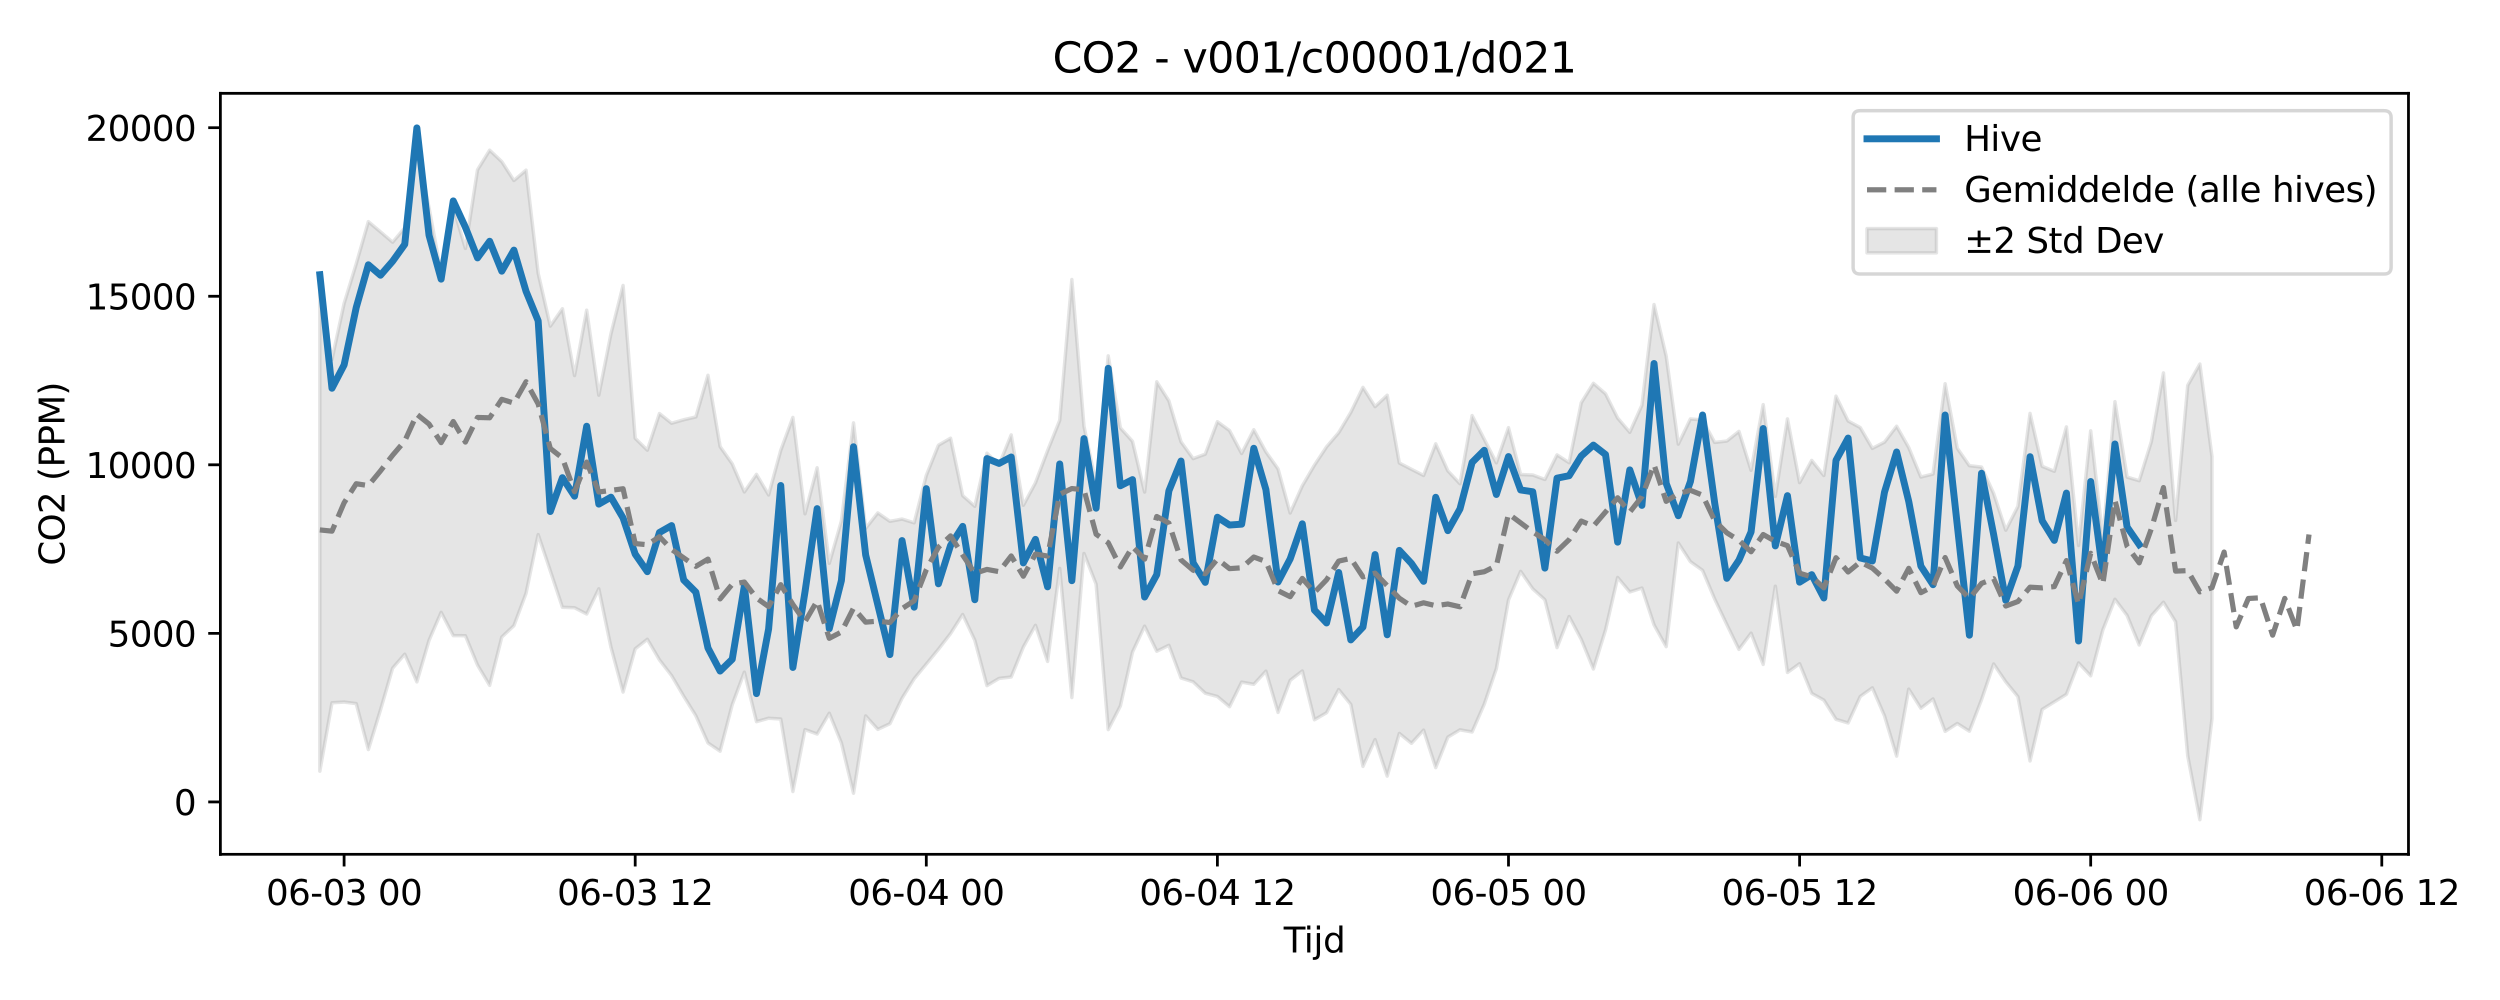 <?xml version="1.0" encoding="utf-8" standalone="no"?>
<!DOCTYPE svg PUBLIC "-//W3C//DTD SVG 1.1//EN"
  "http://www.w3.org/Graphics/SVG/1.1/DTD/svg11.dtd">
<svg xmlns:xlink="http://www.w3.org/1999/xlink" width="720pt" height="288pt" viewBox="0 0 720 288" xmlns="http://www.w3.org/2000/svg" version="1.1">
 <defs>
  <style type="text/css">*{stroke-linejoin: round; stroke-linecap: butt}</style>
 </defs>
 <g id="figure_1">
  <g id="patch_1">
   <path d="M 0 288 
L 720 288 
L 720 0 
L 0 0 
z
" style="fill: #ffffff"/>
  </g>
  <g id="axes_1">
   <g id="patch_2">
    <path d="M 63.47 246.04 
L 693.64 246.04 
L 693.64 26.88 
L 63.47 26.88 
z
" style="fill: #ffffff"/>
   </g>
   <g id="FillBetweenPolyCollection_1">
    <defs>
     <path id="maa196ea659" d="M 92.114 -204.873 
L 92.114 -65.894 
L 95.607 -85.596 
L 99.1 -85.8 
L 102.594 -85.358 
L 106.087 -72.126 
L 109.58 -83.547 
L 113.073 -95.553 
L 116.566 -99.592 
L 120.06 -91.617 
L 123.553 -103.561 
L 127.046 -111.64 
L 130.539 -104.933 
L 134.032 -104.912 
L 137.525 -96.461 
L 141.019 -90.616 
L 144.512 -104.527 
L 148.005 -107.806 
L 151.498 -117.118 
L 154.991 -134.046 
L 158.485 -123.621 
L 161.978 -113.094 
L 165.471 -112.972 
L 168.964 -111.164 
L 172.457 -118.417 
L 175.95 -101.644 
L 179.444 -88.686 
L 182.937 -101.132 
L 186.43 -103.886 
L 189.923 -97.955 
L 193.416 -93.422 
L 196.91 -87.483 
L 200.403 -81.863 
L 203.896 -74.027 
L 207.389 -71.65 
L 210.882 -85.048 
L 214.375 -94.425 
L 217.869 -80.158 
L 221.362 -81.141 
L 224.855 -80.924 
L 228.348 -60.035 
L 231.841 -77.881 
L 235.335 -76.598 
L 238.828 -82.584 
L 242.321 -74.039 
L 245.814 -59.543 
L 249.307 -81.814 
L 252.8 -77.941 
L 256.294 -79.57 
L 259.787 -86.896 
L 263.28 -92.522 
L 266.773 -96.742 
L 270.266 -101.008 
L 273.76 -105.523 
L 277.253 -111.021 
L 280.746 -103.595 
L 284.239 -90.534 
L 287.732 -92.618 
L 291.225 -93.026 
L 294.719 -101.632 
L 298.212 -107.915 
L 301.705 -97.508 
L 305.198 -124.311 
L 308.691 -87.103 
L 312.184 -128.602 
L 315.678 -119.761 
L 319.171 -77.87 
L 322.664 -84.676 
L 326.157 -100.18 
L 329.65 -107.667 
L 333.144 -100.442 
L 336.637 -102.145 
L 340.13 -92.74 
L 343.623 -91.632 
L 347.116 -88.346 
L 350.609 -87.409 
L 354.103 -84.466 
L 357.596 -91.552 
L 361.089 -90.912 
L 364.582 -94.703 
L 368.075 -82.818 
L 371.569 -92.058 
L 375.062 -94.755 
L 378.555 -80.699 
L 382.048 -82.731 
L 385.541 -89.417 
L 389.034 -85.131 
L 392.528 -67.27 
L 396.021 -74.991 
L 399.514 -64.474 
L 403.007 -76.775 
L 406.5 -73.923 
L 409.994 -77.726 
L 413.487 -66.922 
L 416.98 -75.706 
L 420.473 -77.802 
L 423.966 -77.193 
L 427.459 -85.174 
L 430.953 -95.436 
L 434.446 -115.197 
L 437.939 -123.45 
L 441.432 -118.414 
L 444.925 -115.267 
L 448.419 -101.491 
L 451.912 -110.454 
L 455.405 -103.858 
L 458.898 -95.324 
L 462.391 -106.572 
L 465.884 -121.687 
L 469.378 -117.522 
L 472.871 -118.64 
L 476.364 -108.039 
L 479.857 -101.763 
L 483.35 -131.622 
L 486.844 -126.233 
L 490.337 -123.74 
L 493.83 -115.466 
L 497.323 -108.136 
L 500.816 -100.975 
L 504.309 -105.643 
L 507.803 -96.64 
L 511.296 -119.179 
L 514.789 -94.33 
L 518.282 -96.845 
L 521.775 -88.299 
L 525.269 -86.373 
L 528.762 -80.837 
L 532.255 -79.78 
L 535.748 -87.412 
L 539.241 -89.903 
L 542.734 -81.832 
L 546.228 -70.233 
L 549.721 -89.537 
L 553.214 -84.008 
L 556.707 -86.716 
L 560.2 -77.359 
L 563.694 -79.632 
L 567.187 -77.412 
L 570.68 -86.486 
L 574.173 -96.77 
L 577.666 -91.63 
L 581.159 -87.358 
L 584.653 -68.843 
L 588.146 -83.678 
L 591.639 -85.856 
L 595.132 -88.04 
L 598.625 -97.081 
L 602.119 -93.363 
L 605.612 -106.554 
L 609.105 -115.409 
L 612.598 -110.754 
L 616.091 -102.247 
L 619.584 -110.65 
L 623.078 -114.56 
L 626.571 -108.916 
L 630.064 -70.312 
L 633.557 -51.922 
L 637.05 -81.009 
L 637.05 -156.489 
L 637.05 -156.489 
L 633.557 -183.161 
L 630.064 -177.015 
L 626.571 -138.116 
L 623.078 -180.609 
L 619.584 -160.794 
L 616.091 -149.556 
L 612.598 -150.598 
L 609.105 -172.326 
L 605.612 -132.999 
L 602.119 -163.938 
L 598.625 -130.897 
L 595.132 -165.063 
L 591.639 -152.267 
L 588.146 -153.702 
L 584.653 -168.943 
L 581.159 -142.171 
L 577.666 -135.306 
L 574.173 -145.887 
L 570.68 -153.486 
L 567.187 -153.884 
L 563.694 -158.897 
L 560.2 -177.489 
L 556.707 -151.477 
L 553.214 -150.621 
L 549.721 -159.103 
L 546.228 -165.25 
L 542.734 -160.667 
L 539.241 -158.867 
L 535.748 -164.864 
L 532.255 -166.756 
L 528.762 -173.913 
L 525.269 -151.053 
L 521.775 -155.41 
L 518.282 -148.999 
L 514.789 -167.364 
L 511.296 -145.016 
L 507.803 -171.475 
L 504.309 -152.553 
L 500.816 -163.762 
L 497.323 -160.982 
L 493.83 -160.58 
L 490.337 -167.047 
L 486.844 -167.345 
L 483.35 -160.085 
L 479.857 -185.466 
L 476.364 -200.298 
L 472.871 -171.291 
L 469.378 -163.493 
L 465.884 -167.602 
L 462.391 -174.581 
L 458.898 -177.616 
L 455.405 -172.012 
L 451.912 -154.729 
L 448.419 -156.997 
L 444.925 -149.914 
L 441.432 -151.2 
L 437.939 -151.344 
L 434.446 -164.834 
L 430.953 -154.699 
L 427.459 -161.498 
L 423.966 -168.319 
L 420.473 -148.678 
L 416.98 -152.393 
L 413.487 -160.183 
L 409.994 -151.064 
L 406.5 -152.852 
L 403.007 -154.652 
L 399.514 -174.175 
L 396.021 -170.889 
L 392.528 -176.441 
L 389.034 -169.242 
L 385.541 -163.385 
L 382.048 -159.304 
L 378.555 -154.033 
L 375.062 -148.072 
L 371.569 -140.251 
L 368.075 -152.959 
L 364.582 -157.865 
L 361.089 -164.242 
L 357.596 -157.396 
L 354.103 -164.001 
L 350.609 -166.547 
L 347.116 -157.208 
L 343.623 -155.919 
L 340.13 -160.763 
L 336.637 -172.56 
L 333.144 -178.054 
L 329.65 -146.281 
L 326.157 -160.902 
L 322.664 -164.779 
L 319.171 -185.518 
L 315.678 -148.522 
L 312.184 -165.239 
L 308.691 -207.503 
L 305.198 -166.939 
L 301.705 -158.195 
L 298.212 -148.951 
L 294.719 -142.471 
L 291.225 -162.748 
L 287.732 -154.119 
L 284.239 -157.482 
L 280.746 -142.182 
L 277.253 -145.271 
L 273.76 -161.798 
L 270.266 -159.781 
L 266.773 -151.071 
L 263.28 -137.432 
L 259.787 -138.515 
L 256.294 -137.866 
L 252.8 -140.281 
L 249.307 -135.823 
L 245.814 -166.218 
L 242.321 -137.923 
L 238.828 -125.752 
L 235.335 -153.286 
L 231.841 -140.025 
L 228.348 -167.783 
L 224.855 -158.298 
L 221.362 -145.448 
L 217.869 -151.391 
L 214.375 -146.321 
L 210.882 -154.419 
L 207.389 -159.386 
L 203.896 -179.918 
L 200.403 -167.926 
L 196.91 -167.111 
L 193.416 -166.107 
L 189.923 -168.895 
L 186.43 -158.351 
L 182.937 -161.765 
L 179.444 -205.795 
L 175.95 -191.836 
L 172.457 -174.18 
L 168.964 -198.67 
L 165.471 -179.846 
L 161.978 -199.086 
L 158.485 -194.071 
L 154.991 -209.296 
L 151.498 -238.997 
L 148.005 -236.012 
L 144.512 -241.456 
L 141.019 -244.74 
L 137.525 -239.088 
L 134.032 -216.457 
L 130.539 -228.279 
L 127.046 -209.406 
L 123.553 -228.209 
L 120.06 -245.738 
L 116.566 -222.373 
L 113.073 -218.242 
L 109.58 -221.222 
L 106.087 -224.169 
L 102.594 -212.012 
L 99.1 -200.599 
L 95.607 -184.462 
L 92.114 -204.873 
z
" style="stroke: #808080; stroke-opacity: 0.2"/>
    </defs>
    <g clip-path="url(#pbd3f3382ce)">
     <use xlink:href="#maa196ea659" x="0" y="288" style="fill: #808080; fill-opacity: 0.2; stroke: #808080; stroke-opacity: 0.2"/>
    </g>
   </g>
   <g id="matplotlib.axis_1">
    <g id="xtick_1">
     <g id="line2d_1">
      <defs>
       <path id="m6bebf6fe8d" d="M 0 0 
L 0 3.5 
" style="stroke: #000000; stroke-width: 0.8"/>
      </defs>
      <g>
       <use xlink:href="#m6bebf6fe8d" x="99.1" y="246.04" style="stroke: #000000; stroke-width: 0.8"/>
      </g>
     </g>
     <g id="text_1">
      <!-- 06-03 00 -->
      <g transform="translate(76.62 260.638) scale(0.1 -0.1)">
       <defs>
        <path id="DejaVuSans-30" d="M 2034 4250 
Q 1547 4250 1301 3770 
Q 1056 3291 1056 2328 
Q 1056 1369 1301 889 
Q 1547 409 2034 409 
Q 2525 409 2770 889 
Q 3016 1369 3016 2328 
Q 3016 3291 2770 3770 
Q 2525 4250 2034 4250 
z
M 2034 4750 
Q 2819 4750 3233 4129 
Q 3647 3509 3647 2328 
Q 3647 1150 3233 529 
Q 2819 -91 2034 -91 
Q 1250 -91 836 529 
Q 422 1150 422 2328 
Q 422 3509 836 4129 
Q 1250 4750 2034 4750 
z
" transform="scale(0.016)"/>
        <path id="DejaVuSans-36" d="M 2113 2584 
Q 1688 2584 1439 2293 
Q 1191 2003 1191 1497 
Q 1191 994 1439 701 
Q 1688 409 2113 409 
Q 2538 409 2786 701 
Q 3034 994 3034 1497 
Q 3034 2003 2786 2293 
Q 2538 2584 2113 2584 
z
M 3366 4563 
L 3366 3988 
Q 3128 4100 2886 4159 
Q 2644 4219 2406 4219 
Q 1781 4219 1451 3797 
Q 1122 3375 1075 2522 
Q 1259 2794 1537 2939 
Q 1816 3084 2150 3084 
Q 2853 3084 3261 2657 
Q 3669 2231 3669 1497 
Q 3669 778 3244 343 
Q 2819 -91 2113 -91 
Q 1303 -91 875 529 
Q 447 1150 447 2328 
Q 447 3434 972 4092 
Q 1497 4750 2381 4750 
Q 2619 4750 2861 4703 
Q 3103 4656 3366 4563 
z
" transform="scale(0.016)"/>
        <path id="DejaVuSans-2d" d="M 313 2009 
L 1997 2009 
L 1997 1497 
L 313 1497 
L 313 2009 
z
" transform="scale(0.016)"/>
        <path id="DejaVuSans-33" d="M 2597 2516 
Q 3050 2419 3304 2112 
Q 3559 1806 3559 1356 
Q 3559 666 3084 287 
Q 2609 -91 1734 -91 
Q 1441 -91 1130 -33 
Q 819 25 488 141 
L 488 750 
Q 750 597 1062 519 
Q 1375 441 1716 441 
Q 2309 441 2620 675 
Q 2931 909 2931 1356 
Q 2931 1769 2642 2001 
Q 2353 2234 1838 2234 
L 1294 2234 
L 1294 2753 
L 1863 2753 
Q 2328 2753 2575 2939 
Q 2822 3125 2822 3475 
Q 2822 3834 2567 4026 
Q 2313 4219 1838 4219 
Q 1578 4219 1281 4162 
Q 984 4106 628 3988 
L 628 4550 
Q 988 4650 1302 4700 
Q 1616 4750 1894 4750 
Q 2613 4750 3031 4423 
Q 3450 4097 3450 3541 
Q 3450 3153 3228 2886 
Q 3006 2619 2597 2516 
z
" transform="scale(0.016)"/>
        <path id="DejaVuSans-20" transform="scale(0.016)"/>
       </defs>
       <use xlink:href="#DejaVuSans-30"/>
       <use xlink:href="#DejaVuSans-36" transform="translate(63.623 0)"/>
       <use xlink:href="#DejaVuSans-2d" transform="translate(127.246 0)"/>
       <use xlink:href="#DejaVuSans-30" transform="translate(163.33 0)"/>
       <use xlink:href="#DejaVuSans-33" transform="translate(226.953 0)"/>
       <use xlink:href="#DejaVuSans-20" transform="translate(290.576 0)"/>
       <use xlink:href="#DejaVuSans-30" transform="translate(322.363 0)"/>
       <use xlink:href="#DejaVuSans-30" transform="translate(385.986 0)"/>
      </g>
     </g>
    </g>
    <g id="xtick_2">
     <g id="line2d_2">
      <g>
       <use xlink:href="#m6bebf6fe8d" x="182.937" y="246.04" style="stroke: #000000; stroke-width: 0.8"/>
      </g>
     </g>
     <g id="text_2">
      <!-- 06-03 12 -->
      <g transform="translate(160.456 260.638) scale(0.1 -0.1)">
       <defs>
        <path id="DejaVuSans-31" d="M 794 531 
L 1825 531 
L 1825 4091 
L 703 3866 
L 703 4441 
L 1819 4666 
L 2450 4666 
L 2450 531 
L 3481 531 
L 3481 0 
L 794 0 
L 794 531 
z
" transform="scale(0.016)"/>
        <path id="DejaVuSans-32" d="M 1228 531 
L 3431 531 
L 3431 0 
L 469 0 
L 469 531 
Q 828 903 1448 1529 
Q 2069 2156 2228 2338 
Q 2531 2678 2651 2914 
Q 2772 3150 2772 3378 
Q 2772 3750 2511 3984 
Q 2250 4219 1831 4219 
Q 1534 4219 1204 4116 
Q 875 4013 500 3803 
L 500 4441 
Q 881 4594 1212 4672 
Q 1544 4750 1819 4750 
Q 2544 4750 2975 4387 
Q 3406 4025 3406 3419 
Q 3406 3131 3298 2873 
Q 3191 2616 2906 2266 
Q 2828 2175 2409 1742 
Q 1991 1309 1228 531 
z
" transform="scale(0.016)"/>
       </defs>
       <use xlink:href="#DejaVuSans-30"/>
       <use xlink:href="#DejaVuSans-36" transform="translate(63.623 0)"/>
       <use xlink:href="#DejaVuSans-2d" transform="translate(127.246 0)"/>
       <use xlink:href="#DejaVuSans-30" transform="translate(163.33 0)"/>
       <use xlink:href="#DejaVuSans-33" transform="translate(226.953 0)"/>
       <use xlink:href="#DejaVuSans-20" transform="translate(290.576 0)"/>
       <use xlink:href="#DejaVuSans-31" transform="translate(322.363 0)"/>
       <use xlink:href="#DejaVuSans-32" transform="translate(385.986 0)"/>
      </g>
     </g>
    </g>
    <g id="xtick_3">
     <g id="line2d_3">
      <g>
       <use xlink:href="#m6bebf6fe8d" x="266.773" y="246.04" style="stroke: #000000; stroke-width: 0.8"/>
      </g>
     </g>
     <g id="text_3">
      <!-- 06-04 00 -->
      <g transform="translate(244.293 260.638) scale(0.1 -0.1)">
       <defs>
        <path id="DejaVuSans-34" d="M 2419 4116 
L 825 1625 
L 2419 1625 
L 2419 4116 
z
M 2253 4666 
L 3047 4666 
L 3047 1625 
L 3713 1625 
L 3713 1100 
L 3047 1100 
L 3047 0 
L 2419 0 
L 2419 1100 
L 313 1100 
L 313 1709 
L 2253 4666 
z
" transform="scale(0.016)"/>
       </defs>
       <use xlink:href="#DejaVuSans-30"/>
       <use xlink:href="#DejaVuSans-36" transform="translate(63.623 0)"/>
       <use xlink:href="#DejaVuSans-2d" transform="translate(127.246 0)"/>
       <use xlink:href="#DejaVuSans-30" transform="translate(163.33 0)"/>
       <use xlink:href="#DejaVuSans-34" transform="translate(226.953 0)"/>
       <use xlink:href="#DejaVuSans-20" transform="translate(290.576 0)"/>
       <use xlink:href="#DejaVuSans-30" transform="translate(322.363 0)"/>
       <use xlink:href="#DejaVuSans-30" transform="translate(385.986 0)"/>
      </g>
     </g>
    </g>
    <g id="xtick_4">
     <g id="line2d_4">
      <g>
       <use xlink:href="#m6bebf6fe8d" x="350.609" y="246.04" style="stroke: #000000; stroke-width: 0.8"/>
      </g>
     </g>
     <g id="text_4">
      <!-- 06-04 12 -->
      <g transform="translate(328.129 260.638) scale(0.1 -0.1)">
       <use xlink:href="#DejaVuSans-30"/>
       <use xlink:href="#DejaVuSans-36" transform="translate(63.623 0)"/>
       <use xlink:href="#DejaVuSans-2d" transform="translate(127.246 0)"/>
       <use xlink:href="#DejaVuSans-30" transform="translate(163.33 0)"/>
       <use xlink:href="#DejaVuSans-34" transform="translate(226.953 0)"/>
       <use xlink:href="#DejaVuSans-20" transform="translate(290.576 0)"/>
       <use xlink:href="#DejaVuSans-31" transform="translate(322.363 0)"/>
       <use xlink:href="#DejaVuSans-32" transform="translate(385.986 0)"/>
      </g>
     </g>
    </g>
    <g id="xtick_5">
     <g id="line2d_5">
      <g>
       <use xlink:href="#m6bebf6fe8d" x="434.446" y="246.04" style="stroke: #000000; stroke-width: 0.8"/>
      </g>
     </g>
     <g id="text_5">
      <!-- 06-05 00 -->
      <g transform="translate(411.965 260.638) scale(0.1 -0.1)">
       <defs>
        <path id="DejaVuSans-35" d="M 691 4666 
L 3169 4666 
L 3169 4134 
L 1269 4134 
L 1269 2991 
Q 1406 3038 1543 3061 
Q 1681 3084 1819 3084 
Q 2600 3084 3056 2656 
Q 3513 2228 3513 1497 
Q 3513 744 3044 326 
Q 2575 -91 1722 -91 
Q 1428 -91 1123 -41 
Q 819 9 494 109 
L 494 744 
Q 775 591 1075 516 
Q 1375 441 1709 441 
Q 2250 441 2565 725 
Q 2881 1009 2881 1497 
Q 2881 1984 2565 2268 
Q 2250 2553 1709 2553 
Q 1456 2553 1204 2497 
Q 953 2441 691 2322 
L 691 4666 
z
" transform="scale(0.016)"/>
       </defs>
       <use xlink:href="#DejaVuSans-30"/>
       <use xlink:href="#DejaVuSans-36" transform="translate(63.623 0)"/>
       <use xlink:href="#DejaVuSans-2d" transform="translate(127.246 0)"/>
       <use xlink:href="#DejaVuSans-30" transform="translate(163.33 0)"/>
       <use xlink:href="#DejaVuSans-35" transform="translate(226.953 0)"/>
       <use xlink:href="#DejaVuSans-20" transform="translate(290.576 0)"/>
       <use xlink:href="#DejaVuSans-30" transform="translate(322.363 0)"/>
       <use xlink:href="#DejaVuSans-30" transform="translate(385.986 0)"/>
      </g>
     </g>
    </g>
    <g id="xtick_6">
     <g id="line2d_6">
      <g>
       <use xlink:href="#m6bebf6fe8d" x="518.282" y="246.04" style="stroke: #000000; stroke-width: 0.8"/>
      </g>
     </g>
     <g id="text_6">
      <!-- 06-05 12 -->
      <g transform="translate(495.802 260.638) scale(0.1 -0.1)">
       <use xlink:href="#DejaVuSans-30"/>
       <use xlink:href="#DejaVuSans-36" transform="translate(63.623 0)"/>
       <use xlink:href="#DejaVuSans-2d" transform="translate(127.246 0)"/>
       <use xlink:href="#DejaVuSans-30" transform="translate(163.33 0)"/>
       <use xlink:href="#DejaVuSans-35" transform="translate(226.953 0)"/>
       <use xlink:href="#DejaVuSans-20" transform="translate(290.576 0)"/>
       <use xlink:href="#DejaVuSans-31" transform="translate(322.363 0)"/>
       <use xlink:href="#DejaVuSans-32" transform="translate(385.986 0)"/>
      </g>
     </g>
    </g>
    <g id="xtick_7">
     <g id="line2d_7">
      <g>
       <use xlink:href="#m6bebf6fe8d" x="602.119" y="246.04" style="stroke: #000000; stroke-width: 0.8"/>
      </g>
     </g>
     <g id="text_7">
      <!-- 06-06 00 -->
      <g transform="translate(579.638 260.638) scale(0.1 -0.1)">
       <use xlink:href="#DejaVuSans-30"/>
       <use xlink:href="#DejaVuSans-36" transform="translate(63.623 0)"/>
       <use xlink:href="#DejaVuSans-2d" transform="translate(127.246 0)"/>
       <use xlink:href="#DejaVuSans-30" transform="translate(163.33 0)"/>
       <use xlink:href="#DejaVuSans-36" transform="translate(226.953 0)"/>
       <use xlink:href="#DejaVuSans-20" transform="translate(290.576 0)"/>
       <use xlink:href="#DejaVuSans-30" transform="translate(322.363 0)"/>
       <use xlink:href="#DejaVuSans-30" transform="translate(385.986 0)"/>
      </g>
     </g>
    </g>
    <g id="xtick_8">
     <g id="line2d_8">
      <g>
       <use xlink:href="#m6bebf6fe8d" x="685.955" y="246.04" style="stroke: #000000; stroke-width: 0.8"/>
      </g>
     </g>
     <g id="text_8">
      <!-- 06-06 12 -->
      <g transform="translate(663.474 260.638) scale(0.1 -0.1)">
       <use xlink:href="#DejaVuSans-30"/>
       <use xlink:href="#DejaVuSans-36" transform="translate(63.623 0)"/>
       <use xlink:href="#DejaVuSans-2d" transform="translate(127.246 0)"/>
       <use xlink:href="#DejaVuSans-30" transform="translate(163.33 0)"/>
       <use xlink:href="#DejaVuSans-36" transform="translate(226.953 0)"/>
       <use xlink:href="#DejaVuSans-20" transform="translate(290.576 0)"/>
       <use xlink:href="#DejaVuSans-31" transform="translate(322.363 0)"/>
       <use xlink:href="#DejaVuSans-32" transform="translate(385.986 0)"/>
      </g>
     </g>
    </g>
    <g id="text_9">
     <!-- Tijd -->
     <g transform="translate(369.705 274.317) scale(0.1 -0.1)">
      <defs>
       <path id="DejaVuSans-54" d="M -19 4666 
L 3928 4666 
L 3928 4134 
L 2272 4134 
L 2272 0 
L 1638 0 
L 1638 4134 
L -19 4134 
L -19 4666 
z
" transform="scale(0.016)"/>
       <path id="DejaVuSans-69" d="M 603 3500 
L 1178 3500 
L 1178 0 
L 603 0 
L 603 3500 
z
M 603 4863 
L 1178 4863 
L 1178 4134 
L 603 4134 
L 603 4863 
z
" transform="scale(0.016)"/>
       <path id="DejaVuSans-6a" d="M 603 3500 
L 1178 3500 
L 1178 -63 
Q 1178 -731 923 -1031 
Q 669 -1331 103 -1331 
L -116 -1331 
L -116 -844 
L 38 -844 
Q 366 -844 484 -692 
Q 603 -541 603 -63 
L 603 3500 
z
M 603 4863 
L 1178 4863 
L 1178 4134 
L 603 4134 
L 603 4863 
z
" transform="scale(0.016)"/>
       <path id="DejaVuSans-64" d="M 2906 2969 
L 2906 4863 
L 3481 4863 
L 3481 0 
L 2906 0 
L 2906 525 
Q 2725 213 2448 61 
Q 2172 -91 1784 -91 
Q 1150 -91 751 415 
Q 353 922 353 1747 
Q 353 2572 751 3078 
Q 1150 3584 1784 3584 
Q 2172 3584 2448 3432 
Q 2725 3281 2906 2969 
z
M 947 1747 
Q 947 1113 1208 752 
Q 1469 391 1925 391 
Q 2381 391 2643 752 
Q 2906 1113 2906 1747 
Q 2906 2381 2643 2742 
Q 2381 3103 1925 3103 
Q 1469 3103 1208 2742 
Q 947 2381 947 1747 
z
" transform="scale(0.016)"/>
      </defs>
      <use xlink:href="#DejaVuSans-54"/>
      <use xlink:href="#DejaVuSans-69" transform="translate(57.959 0)"/>
      <use xlink:href="#DejaVuSans-6a" transform="translate(85.742 0)"/>
      <use xlink:href="#DejaVuSans-64" transform="translate(113.525 0)"/>
     </g>
    </g>
   </g>
   <g id="matplotlib.axis_2">
    <g id="ytick_1">
     <g id="line2d_9">
      <defs>
       <path id="mac1c64fa66" d="M 0 0 
L -3.5 0 
" style="stroke: #000000; stroke-width: 0.8"/>
      </defs>
      <g>
       <use xlink:href="#mac1c64fa66" x="63.47" y="230.953" style="stroke: #000000; stroke-width: 0.8"/>
      </g>
     </g>
     <g id="text_10">
      <!-- 0 -->
      <g transform="translate(50.108 234.753) scale(0.1 -0.1)">
       <use xlink:href="#DejaVuSans-30"/>
      </g>
     </g>
    </g>
    <g id="ytick_2">
     <g id="line2d_10">
      <g>
       <use xlink:href="#mac1c64fa66" x="63.47" y="182.409" style="stroke: #000000; stroke-width: 0.8"/>
      </g>
     </g>
     <g id="text_11">
      <!-- 5000 -->
      <g transform="translate(31.02 186.209) scale(0.1 -0.1)">
       <use xlink:href="#DejaVuSans-35"/>
       <use xlink:href="#DejaVuSans-30" transform="translate(63.623 0)"/>
       <use xlink:href="#DejaVuSans-30" transform="translate(127.246 0)"/>
       <use xlink:href="#DejaVuSans-30" transform="translate(190.869 0)"/>
      </g>
     </g>
    </g>
    <g id="ytick_3">
     <g id="line2d_11">
      <g>
       <use xlink:href="#mac1c64fa66" x="63.47" y="133.865" style="stroke: #000000; stroke-width: 0.8"/>
      </g>
     </g>
     <g id="text_12">
      <!-- 10000 -->
      <g transform="translate(24.657 137.664) scale(0.1 -0.1)">
       <use xlink:href="#DejaVuSans-31"/>
       <use xlink:href="#DejaVuSans-30" transform="translate(63.623 0)"/>
       <use xlink:href="#DejaVuSans-30" transform="translate(127.246 0)"/>
       <use xlink:href="#DejaVuSans-30" transform="translate(190.869 0)"/>
       <use xlink:href="#DejaVuSans-30" transform="translate(254.492 0)"/>
      </g>
     </g>
    </g>
    <g id="ytick_4">
     <g id="line2d_12">
      <g>
       <use xlink:href="#mac1c64fa66" x="63.47" y="85.321" style="stroke: #000000; stroke-width: 0.8"/>
      </g>
     </g>
     <g id="text_13">
      <!-- 15000 -->
      <g transform="translate(24.657 89.12) scale(0.1 -0.1)">
       <use xlink:href="#DejaVuSans-31"/>
       <use xlink:href="#DejaVuSans-35" transform="translate(63.623 0)"/>
       <use xlink:href="#DejaVuSans-30" transform="translate(127.246 0)"/>
       <use xlink:href="#DejaVuSans-30" transform="translate(190.869 0)"/>
       <use xlink:href="#DejaVuSans-30" transform="translate(254.492 0)"/>
      </g>
     </g>
    </g>
    <g id="ytick_5">
     <g id="line2d_13">
      <g>
       <use xlink:href="#mac1c64fa66" x="63.47" y="36.777" style="stroke: #000000; stroke-width: 0.8"/>
      </g>
     </g>
     <g id="text_14">
      <!-- 20000 -->
      <g transform="translate(24.657 40.576) scale(0.1 -0.1)">
       <use xlink:href="#DejaVuSans-32"/>
       <use xlink:href="#DejaVuSans-30" transform="translate(63.623 0)"/>
       <use xlink:href="#DejaVuSans-30" transform="translate(127.246 0)"/>
       <use xlink:href="#DejaVuSans-30" transform="translate(190.869 0)"/>
       <use xlink:href="#DejaVuSans-30" transform="translate(254.492 0)"/>
      </g>
     </g>
    </g>
    <g id="text_15">
     <!-- CO2 (PPM) -->
     <g transform="translate(18.578 162.903) rotate(-90) scale(0.1 -0.1)">
      <defs>
       <path id="DejaVuSans-43" d="M 4122 4306 
L 4122 3641 
Q 3803 3938 3442 4084 
Q 3081 4231 2675 4231 
Q 1875 4231 1450 3742 
Q 1025 3253 1025 2328 
Q 1025 1406 1450 917 
Q 1875 428 2675 428 
Q 3081 428 3442 575 
Q 3803 722 4122 1019 
L 4122 359 
Q 3791 134 3420 21 
Q 3050 -91 2638 -91 
Q 1578 -91 968 557 
Q 359 1206 359 2328 
Q 359 3453 968 4101 
Q 1578 4750 2638 4750 
Q 3056 4750 3426 4639 
Q 3797 4528 4122 4306 
z
" transform="scale(0.016)"/>
       <path id="DejaVuSans-4f" d="M 2522 4238 
Q 1834 4238 1429 3725 
Q 1025 3213 1025 2328 
Q 1025 1447 1429 934 
Q 1834 422 2522 422 
Q 3209 422 3611 934 
Q 4013 1447 4013 2328 
Q 4013 3213 3611 3725 
Q 3209 4238 2522 4238 
z
M 2522 4750 
Q 3503 4750 4090 4092 
Q 4678 3434 4678 2328 
Q 4678 1225 4090 567 
Q 3503 -91 2522 -91 
Q 1538 -91 948 565 
Q 359 1222 359 2328 
Q 359 3434 948 4092 
Q 1538 4750 2522 4750 
z
" transform="scale(0.016)"/>
       <path id="DejaVuSans-28" d="M 1984 4856 
Q 1566 4138 1362 3434 
Q 1159 2731 1159 2009 
Q 1159 1288 1364 580 
Q 1569 -128 1984 -844 
L 1484 -844 
Q 1016 -109 783 600 
Q 550 1309 550 2009 
Q 550 2706 781 3412 
Q 1013 4119 1484 4856 
L 1984 4856 
z
" transform="scale(0.016)"/>
       <path id="DejaVuSans-50" d="M 1259 4147 
L 1259 2394 
L 2053 2394 
Q 2494 2394 2734 2622 
Q 2975 2850 2975 3272 
Q 2975 3691 2734 3919 
Q 2494 4147 2053 4147 
L 1259 4147 
z
M 628 4666 
L 2053 4666 
Q 2838 4666 3239 4311 
Q 3641 3956 3641 3272 
Q 3641 2581 3239 2228 
Q 2838 1875 2053 1875 
L 1259 1875 
L 1259 0 
L 628 0 
L 628 4666 
z
" transform="scale(0.016)"/>
       <path id="DejaVuSans-4d" d="M 628 4666 
L 1569 4666 
L 2759 1491 
L 3956 4666 
L 4897 4666 
L 4897 0 
L 4281 0 
L 4281 4097 
L 3078 897 
L 2444 897 
L 1241 4097 
L 1241 0 
L 628 0 
L 628 4666 
z
" transform="scale(0.016)"/>
       <path id="DejaVuSans-29" d="M 513 4856 
L 1013 4856 
Q 1481 4119 1714 3412 
Q 1947 2706 1947 2009 
Q 1947 1309 1714 600 
Q 1481 -109 1013 -844 
L 513 -844 
Q 928 -128 1133 580 
Q 1338 1288 1338 2009 
Q 1338 2731 1133 3434 
Q 928 4138 513 4856 
z
" transform="scale(0.016)"/>
      </defs>
      <use xlink:href="#DejaVuSans-43"/>
      <use xlink:href="#DejaVuSans-4f" transform="translate(69.824 0)"/>
      <use xlink:href="#DejaVuSans-32" transform="translate(148.535 0)"/>
      <use xlink:href="#DejaVuSans-20" transform="translate(212.158 0)"/>
      <use xlink:href="#DejaVuSans-28" transform="translate(243.945 0)"/>
      <use xlink:href="#DejaVuSans-50" transform="translate(282.959 0)"/>
      <use xlink:href="#DejaVuSans-50" transform="translate(343.262 0)"/>
      <use xlink:href="#DejaVuSans-4d" transform="translate(403.564 0)"/>
      <use xlink:href="#DejaVuSans-29" transform="translate(489.844 0)"/>
     </g>
    </g>
   </g>
   <g id="line2d_14">
    <path d="M 92.114 79.117 
L 95.607 111.813 
L 99.1 105.108 
L 102.594 88.557 
L 106.087 76.26 
L 109.58 79.266 
L 113.073 75.243 
L 116.566 70.366 
L 120.06 36.842 
L 123.553 67.729 
L 127.046 80.392 
L 130.539 57.865 
L 134.032 65.452 
L 137.525 74.273 
L 141.019 69.483 
L 144.512 78.098 
L 148.005 72.04 
L 151.498 83.897 
L 154.991 92.404 
L 158.485 147.312 
L 161.978 137.577 
L 165.471 142.898 
L 168.964 122.758 
L 172.457 145.183 
L 175.95 143.189 
L 179.444 149.173 
L 182.937 159.594 
L 186.43 164.642 
L 189.923 153.356 
L 193.416 151.37 
L 196.91 167.04 
L 200.403 170.535 
L 203.896 186.623 
L 207.389 193.264 
L 210.882 189.861 
L 214.375 168.752 
L 217.869 199.759 
L 221.362 181.137 
L 224.855 139.826 
L 228.348 192.225 
L 231.841 170.438 
L 235.335 146.487 
L 238.828 181.063 
L 242.321 167.209 
L 245.814 128.671 
L 249.307 159.814 
L 256.294 188.516 
L 259.787 155.687 
L 263.28 174.866 
L 266.773 140.739 
L 270.266 168.131 
L 273.76 157.092 
L 277.253 151.6 
L 280.746 172.72 
L 284.239 132.074 
L 287.732 133.461 
L 291.225 131.616 
L 294.719 162.118 
L 298.212 155.341 
L 301.705 169.008 
L 305.198 133.623 
L 308.691 167.238 
L 312.184 126.325 
L 315.678 146.357 
L 319.171 106.079 
L 322.664 139.904 
L 326.157 138.131 
L 329.65 171.943 
L 333.144 165.497 
L 336.637 141.377 
L 340.13 132.781 
L 343.623 162.103 
L 347.116 167.717 
L 350.609 148.962 
L 354.103 151.208 
L 357.596 150.962 
L 361.089 129.108 
L 364.582 141.001 
L 368.075 167.616 
L 371.569 160.959 
L 375.062 150.861 
L 378.555 175.696 
L 382.048 179.409 
L 385.541 164.875 
L 389.034 184.29 
L 392.528 180.591 
L 396.021 159.715 
L 399.514 182.817 
L 403.007 158.511 
L 406.5 162.273 
L 409.994 167.419 
L 413.487 143.221 
L 416.98 152.827 
L 420.473 146.571 
L 423.966 133.179 
L 427.459 129.687 
L 430.953 142.409 
L 434.446 131.493 
L 437.939 141.105 
L 441.432 141.629 
L 444.925 163.613 
L 448.419 137.71 
L 451.912 137.004 
L 455.405 131.331 
L 458.898 128.189 
L 462.391 130.904 
L 465.884 156.137 
L 469.378 135.331 
L 472.871 145.548 
L 476.364 104.69 
L 479.857 139.195 
L 483.35 148.529 
L 486.844 138.678 
L 490.337 119.525 
L 493.83 144.87 
L 497.323 166.555 
L 500.816 161.322 
L 504.309 153.189 
L 507.803 123.422 
L 511.296 157.221 
L 514.789 142.752 
L 518.282 167.665 
L 521.775 165.506 
L 525.269 172.215 
L 528.762 132.593 
L 532.255 126.171 
L 535.748 160.694 
L 539.241 161.565 
L 542.734 141.739 
L 546.228 130.176 
L 549.721 144.433 
L 553.214 163.05 
L 556.707 168.393 
L 560.2 119.525 
L 567.187 182.934 
L 570.68 136.297 
L 574.173 153.966 
L 577.666 172.904 
L 581.159 162.998 
L 584.653 131.535 
L 588.146 149.977 
L 591.639 155.628 
L 595.132 142.014 
L 598.625 184.6 
L 602.119 138.681 
L 605.612 164.843 
L 609.105 127.868 
L 612.598 151.781 
L 616.091 156.836 
L 616.091 156.836 
" clip-path="url(#pbd3f3382ce)" style="fill: none; stroke: #1f77b4; stroke-width: 2; stroke-linecap: square"/>
   </g>
   <g id="line2d_15">
    <path d="M 92.114 152.616 
L 95.607 152.971 
L 99.1 144.801 
L 102.594 139.315 
L 106.087 139.852 
L 109.58 135.616 
L 113.073 131.103 
L 116.566 127.018 
L 120.06 119.322 
L 123.553 122.115 
L 127.046 127.477 
L 130.539 121.394 
L 134.032 127.316 
L 137.525 120.225 
L 141.019 120.322 
L 144.512 115.008 
L 148.005 116.091 
L 151.498 109.942 
L 154.991 116.329 
L 158.485 129.154 
L 161.978 131.91 
L 165.471 141.591 
L 168.964 133.083 
L 172.457 141.702 
L 179.444 140.76 
L 182.937 156.552 
L 186.43 156.882 
L 189.923 154.575 
L 193.416 158.235 
L 200.403 163.105 
L 203.896 161.027 
L 207.389 172.482 
L 210.882 168.267 
L 214.375 167.627 
L 217.869 172.226 
L 221.362 174.706 
L 224.855 168.389 
L 228.348 174.091 
L 231.841 179.047 
L 235.335 173.058 
L 238.828 183.832 
L 242.321 182.019 
L 245.814 175.119 
L 249.307 179.181 
L 252.8 178.889 
L 256.294 179.282 
L 259.787 175.294 
L 263.28 173.023 
L 266.773 164.094 
L 270.266 157.605 
L 273.76 154.34 
L 277.253 159.854 
L 280.746 165.111 
L 284.239 163.992 
L 287.732 164.632 
L 291.225 160.113 
L 294.719 165.949 
L 298.212 159.567 
L 301.705 160.148 
L 305.198 142.375 
L 308.691 140.697 
L 312.184 141.08 
L 315.678 153.858 
L 319.171 156.306 
L 322.664 163.273 
L 326.157 157.459 
L 329.65 161.026 
L 333.144 148.752 
L 336.637 150.647 
L 340.13 161.249 
L 343.623 164.224 
L 347.116 165.223 
L 350.609 161.022 
L 354.103 163.766 
L 357.596 163.526 
L 361.089 160.423 
L 364.582 161.716 
L 368.075 170.112 
L 371.569 171.846 
L 375.062 166.587 
L 378.555 170.634 
L 382.048 166.983 
L 385.541 161.599 
L 389.034 160.813 
L 392.528 166.145 
L 396.021 165.06 
L 403.007 172.287 
L 406.5 174.613 
L 409.994 173.605 
L 413.487 174.448 
L 416.98 173.951 
L 420.473 174.76 
L 423.966 165.244 
L 427.459 164.664 
L 430.953 162.933 
L 434.446 147.985 
L 441.432 153.193 
L 444.925 155.41 
L 448.419 158.756 
L 451.912 155.408 
L 455.405 150.065 
L 458.898 151.53 
L 465.884 143.355 
L 469.378 147.492 
L 472.871 143.035 
L 476.364 133.832 
L 479.857 144.386 
L 483.35 142.147 
L 486.844 141.211 
L 490.337 142.607 
L 493.83 149.977 
L 497.323 153.441 
L 500.816 155.631 
L 504.309 158.902 
L 507.803 153.942 
L 511.296 155.902 
L 514.789 157.153 
L 518.282 165.078 
L 521.775 166.145 
L 525.269 169.287 
L 528.762 160.625 
L 532.255 164.732 
L 535.748 161.862 
L 539.241 163.615 
L 542.734 166.751 
L 546.228 170.259 
L 549.721 163.68 
L 553.214 170.686 
L 556.707 168.904 
L 560.2 160.576 
L 563.694 168.736 
L 567.187 172.352 
L 570.68 168.014 
L 574.173 166.672 
L 577.666 174.532 
L 581.159 173.236 
L 584.653 169.107 
L 588.146 169.31 
L 591.639 168.938 
L 595.132 161.449 
L 598.625 174.011 
L 602.119 159.35 
L 605.612 168.224 
L 609.105 144.133 
L 612.598 157.324 
L 616.091 162.098 
L 619.584 152.278 
L 623.078 140.415 
L 626.571 164.484 
L 630.064 164.336 
L 633.557 170.459 
L 637.05 169.251 
L 640.544 158.995 
L 644.037 180.532 
L 647.53 172.364 
L 651.023 172.16 
L 654.516 182.924 
L 658.009 172.341 
L 661.503 181.471 
L 664.996 153.933 
L 664.996 153.933 
" clip-path="url(#pbd3f3382ce)" style="fill: none; stroke-dasharray: 5.55,2.4; stroke-dashoffset: 0; stroke: #808080; stroke-width: 1.5"/>
   </g>
   <g id="patch_3">
    <path d="M 63.47 246.04 
L 63.47 26.88 
" style="fill: none; stroke: #000000; stroke-width: 0.8; stroke-linejoin: miter; stroke-linecap: square"/>
   </g>
   <g id="patch_4">
    <path d="M 693.64 246.04 
L 693.64 26.88 
" style="fill: none; stroke: #000000; stroke-width: 0.8; stroke-linejoin: miter; stroke-linecap: square"/>
   </g>
   <g id="patch_5">
    <path d="M 63.47 246.04 
L 693.64 246.04 
" style="fill: none; stroke: #000000; stroke-width: 0.8; stroke-linejoin: miter; stroke-linecap: square"/>
   </g>
   <g id="patch_6">
    <path d="M 63.47 26.88 
L 693.64 26.88 
" style="fill: none; stroke: #000000; stroke-width: 0.8; stroke-linejoin: miter; stroke-linecap: square"/>
   </g>
   <g id="text_16">
    <!-- CO2 - v001/c00001/d021 -->
    <g transform="translate(303.152 20.88) scale(0.12 -0.12)">
     <defs>
      <path id="DejaVuSans-76" d="M 191 3500 
L 800 3500 
L 1894 563 
L 2988 3500 
L 3597 3500 
L 2284 0 
L 1503 0 
L 191 3500 
z
" transform="scale(0.016)"/>
      <path id="DejaVuSans-2f" d="M 1625 4666 
L 2156 4666 
L 531 -594 
L 0 -594 
L 1625 4666 
z
" transform="scale(0.016)"/>
      <path id="DejaVuSans-63" d="M 3122 3366 
L 3122 2828 
Q 2878 2963 2633 3030 
Q 2388 3097 2138 3097 
Q 1578 3097 1268 2742 
Q 959 2388 959 1747 
Q 959 1106 1268 751 
Q 1578 397 2138 397 
Q 2388 397 2633 464 
Q 2878 531 3122 666 
L 3122 134 
Q 2881 22 2623 -34 
Q 2366 -91 2075 -91 
Q 1284 -91 818 406 
Q 353 903 353 1747 
Q 353 2603 823 3093 
Q 1294 3584 2113 3584 
Q 2378 3584 2631 3529 
Q 2884 3475 3122 3366 
z
" transform="scale(0.016)"/>
     </defs>
     <use xlink:href="#DejaVuSans-43"/>
     <use xlink:href="#DejaVuSans-4f" transform="translate(69.824 0)"/>
     <use xlink:href="#DejaVuSans-32" transform="translate(148.535 0)"/>
     <use xlink:href="#DejaVuSans-20" transform="translate(212.158 0)"/>
     <use xlink:href="#DejaVuSans-2d" transform="translate(243.945 0)"/>
     <use xlink:href="#DejaVuSans-20" transform="translate(280.029 0)"/>
     <use xlink:href="#DejaVuSans-76" transform="translate(311.816 0)"/>
     <use xlink:href="#DejaVuSans-30" transform="translate(370.996 0)"/>
     <use xlink:href="#DejaVuSans-30" transform="translate(434.619 0)"/>
     <use xlink:href="#DejaVuSans-31" transform="translate(498.242 0)"/>
     <use xlink:href="#DejaVuSans-2f" transform="translate(561.865 0)"/>
     <use xlink:href="#DejaVuSans-63" transform="translate(595.557 0)"/>
     <use xlink:href="#DejaVuSans-30" transform="translate(650.537 0)"/>
     <use xlink:href="#DejaVuSans-30" transform="translate(714.16 0)"/>
     <use xlink:href="#DejaVuSans-30" transform="translate(777.783 0)"/>
     <use xlink:href="#DejaVuSans-30" transform="translate(841.406 0)"/>
     <use xlink:href="#DejaVuSans-31" transform="translate(905.029 0)"/>
     <use xlink:href="#DejaVuSans-2f" transform="translate(968.652 0)"/>
     <use xlink:href="#DejaVuSans-64" transform="translate(1002.344 0)"/>
     <use xlink:href="#DejaVuSans-30" transform="translate(1065.82 0)"/>
     <use xlink:href="#DejaVuSans-32" transform="translate(1129.443 0)"/>
     <use xlink:href="#DejaVuSans-31" transform="translate(1193.066 0)"/>
    </g>
   </g>
   <g id="legend_1">
    <g id="patch_7">
     <path d="M 535.696 78.914 
L 686.64 78.914 
Q 688.64 78.914 688.64 76.914 
L 688.64 33.88 
Q 688.64 31.88 686.64 31.88 
L 535.696 31.88 
Q 533.696 31.88 533.696 33.88 
L 533.696 76.914 
Q 533.696 78.914 535.696 78.914 
z
" style="fill: #ffffff; opacity: 0.8; stroke: #cccccc; stroke-linejoin: miter"/>
    </g>
    <g id="line2d_16">
     <path d="M 537.696 39.978 
L 547.696 39.978 
L 557.696 39.978 
" style="fill: none; stroke: #1f77b4; stroke-width: 2; stroke-linecap: square"/>
    </g>
    <g id="text_17">
     <!-- Hive -->
     <g transform="translate(565.696 43.478) scale(0.1 -0.1)">
      <defs>
       <path id="DejaVuSans-48" d="M 628 4666 
L 1259 4666 
L 1259 2753 
L 3553 2753 
L 3553 4666 
L 4184 4666 
L 4184 0 
L 3553 0 
L 3553 2222 
L 1259 2222 
L 1259 0 
L 628 0 
L 628 4666 
z
" transform="scale(0.016)"/>
       <path id="DejaVuSans-65" d="M 3597 1894 
L 3597 1613 
L 953 1613 
Q 991 1019 1311 708 
Q 1631 397 2203 397 
Q 2534 397 2845 478 
Q 3156 559 3463 722 
L 3463 178 
Q 3153 47 2828 -22 
Q 2503 -91 2169 -91 
Q 1331 -91 842 396 
Q 353 884 353 1716 
Q 353 2575 817 3079 
Q 1281 3584 2069 3584 
Q 2775 3584 3186 3129 
Q 3597 2675 3597 1894 
z
M 3022 2063 
Q 3016 2534 2758 2815 
Q 2500 3097 2075 3097 
Q 1594 3097 1305 2825 
Q 1016 2553 972 2059 
L 3022 2063 
z
" transform="scale(0.016)"/>
      </defs>
      <use xlink:href="#DejaVuSans-48"/>
      <use xlink:href="#DejaVuSans-69" transform="translate(75.195 0)"/>
      <use xlink:href="#DejaVuSans-76" transform="translate(102.979 0)"/>
      <use xlink:href="#DejaVuSans-65" transform="translate(162.158 0)"/>
     </g>
    </g>
    <g id="line2d_17">
     <path d="M 537.696 54.657 
L 547.696 54.657 
L 557.696 54.657 
" style="fill: none; stroke-dasharray: 5.55,2.4; stroke-dashoffset: 0; stroke: #808080; stroke-width: 1.5"/>
    </g>
    <g id="text_18">
     <!-- Gemiddelde (alle hives) -->
     <g transform="translate(565.696 58.157) scale(0.1 -0.1)">
      <defs>
       <path id="DejaVuSans-47" d="M 3809 666 
L 3809 1919 
L 2778 1919 
L 2778 2438 
L 4434 2438 
L 4434 434 
Q 4069 175 3628 42 
Q 3188 -91 2688 -91 
Q 1594 -91 976 548 
Q 359 1188 359 2328 
Q 359 3472 976 4111 
Q 1594 4750 2688 4750 
Q 3144 4750 3555 4637 
Q 3966 4525 4313 4306 
L 4313 3634 
Q 3963 3931 3569 4081 
Q 3175 4231 2741 4231 
Q 1884 4231 1454 3753 
Q 1025 3275 1025 2328 
Q 1025 1384 1454 906 
Q 1884 428 2741 428 
Q 3075 428 3337 486 
Q 3600 544 3809 666 
z
" transform="scale(0.016)"/>
       <path id="DejaVuSans-6d" d="M 3328 2828 
Q 3544 3216 3844 3400 
Q 4144 3584 4550 3584 
Q 5097 3584 5394 3201 
Q 5691 2819 5691 2113 
L 5691 0 
L 5113 0 
L 5113 2094 
Q 5113 2597 4934 2840 
Q 4756 3084 4391 3084 
Q 3944 3084 3684 2787 
Q 3425 2491 3425 1978 
L 3425 0 
L 2847 0 
L 2847 2094 
Q 2847 2600 2669 2842 
Q 2491 3084 2119 3084 
Q 1678 3084 1418 2786 
Q 1159 2488 1159 1978 
L 1159 0 
L 581 0 
L 581 3500 
L 1159 3500 
L 1159 2956 
Q 1356 3278 1631 3431 
Q 1906 3584 2284 3584 
Q 2666 3584 2933 3390 
Q 3200 3197 3328 2828 
z
" transform="scale(0.016)"/>
       <path id="DejaVuSans-6c" d="M 603 4863 
L 1178 4863 
L 1178 0 
L 603 0 
L 603 4863 
z
" transform="scale(0.016)"/>
       <path id="DejaVuSans-61" d="M 2194 1759 
Q 1497 1759 1228 1600 
Q 959 1441 959 1056 
Q 959 750 1161 570 
Q 1363 391 1709 391 
Q 2188 391 2477 730 
Q 2766 1069 2766 1631 
L 2766 1759 
L 2194 1759 
z
M 3341 1997 
L 3341 0 
L 2766 0 
L 2766 531 
Q 2569 213 2275 61 
Q 1981 -91 1556 -91 
Q 1019 -91 701 211 
Q 384 513 384 1019 
Q 384 1609 779 1909 
Q 1175 2209 1959 2209 
L 2766 2209 
L 2766 2266 
Q 2766 2663 2505 2880 
Q 2244 3097 1772 3097 
Q 1472 3097 1187 3025 
Q 903 2953 641 2809 
L 641 3341 
Q 956 3463 1253 3523 
Q 1550 3584 1831 3584 
Q 2591 3584 2966 3190 
Q 3341 2797 3341 1997 
z
" transform="scale(0.016)"/>
       <path id="DejaVuSans-68" d="M 3513 2113 
L 3513 0 
L 2938 0 
L 2938 2094 
Q 2938 2591 2744 2837 
Q 2550 3084 2163 3084 
Q 1697 3084 1428 2787 
Q 1159 2491 1159 1978 
L 1159 0 
L 581 0 
L 581 4863 
L 1159 4863 
L 1159 2956 
Q 1366 3272 1645 3428 
Q 1925 3584 2291 3584 
Q 2894 3584 3203 3211 
Q 3513 2838 3513 2113 
z
" transform="scale(0.016)"/>
       <path id="DejaVuSans-73" d="M 2834 3397 
L 2834 2853 
Q 2591 2978 2328 3040 
Q 2066 3103 1784 3103 
Q 1356 3103 1142 2972 
Q 928 2841 928 2578 
Q 928 2378 1081 2264 
Q 1234 2150 1697 2047 
L 1894 2003 
Q 2506 1872 2764 1633 
Q 3022 1394 3022 966 
Q 3022 478 2636 193 
Q 2250 -91 1575 -91 
Q 1294 -91 989 -36 
Q 684 19 347 128 
L 347 722 
Q 666 556 975 473 
Q 1284 391 1588 391 
Q 1994 391 2212 530 
Q 2431 669 2431 922 
Q 2431 1156 2273 1281 
Q 2116 1406 1581 1522 
L 1381 1569 
Q 847 1681 609 1914 
Q 372 2147 372 2553 
Q 372 3047 722 3315 
Q 1072 3584 1716 3584 
Q 2034 3584 2315 3537 
Q 2597 3491 2834 3397 
z
" transform="scale(0.016)"/>
      </defs>
      <use xlink:href="#DejaVuSans-47"/>
      <use xlink:href="#DejaVuSans-65" transform="translate(77.49 0)"/>
      <use xlink:href="#DejaVuSans-6d" transform="translate(139.014 0)"/>
      <use xlink:href="#DejaVuSans-69" transform="translate(236.426 0)"/>
      <use xlink:href="#DejaVuSans-64" transform="translate(264.209 0)"/>
      <use xlink:href="#DejaVuSans-64" transform="translate(327.686 0)"/>
      <use xlink:href="#DejaVuSans-65" transform="translate(391.162 0)"/>
      <use xlink:href="#DejaVuSans-6c" transform="translate(452.686 0)"/>
      <use xlink:href="#DejaVuSans-64" transform="translate(480.469 0)"/>
      <use xlink:href="#DejaVuSans-65" transform="translate(543.945 0)"/>
      <use xlink:href="#DejaVuSans-20" transform="translate(605.469 0)"/>
      <use xlink:href="#DejaVuSans-28" transform="translate(637.256 0)"/>
      <use xlink:href="#DejaVuSans-61" transform="translate(676.27 0)"/>
      <use xlink:href="#DejaVuSans-6c" transform="translate(737.549 0)"/>
      <use xlink:href="#DejaVuSans-6c" transform="translate(765.332 0)"/>
      <use xlink:href="#DejaVuSans-65" transform="translate(793.115 0)"/>
      <use xlink:href="#DejaVuSans-20" transform="translate(854.639 0)"/>
      <use xlink:href="#DejaVuSans-68" transform="translate(886.426 0)"/>
      <use xlink:href="#DejaVuSans-69" transform="translate(949.805 0)"/>
      <use xlink:href="#DejaVuSans-76" transform="translate(977.588 0)"/>
      <use xlink:href="#DejaVuSans-65" transform="translate(1036.768 0)"/>
      <use xlink:href="#DejaVuSans-73" transform="translate(1098.291 0)"/>
      <use xlink:href="#DejaVuSans-29" transform="translate(1150.391 0)"/>
     </g>
    </g>
    <g id="patch_8">
     <path d="M 537.696 72.835 
L 557.696 72.835 
L 557.696 65.835 
L 537.696 65.835 
z
" style="fill: #808080; fill-opacity: 0.2; stroke: #808080; stroke-opacity: 0.2; stroke-linejoin: miter"/>
    </g>
    <g id="text_19">
     <!-- ±2 Std Dev -->
     <g transform="translate(565.696 72.835) scale(0.1 -0.1)">
      <defs>
       <path id="DejaVuSans-b1" d="M 2944 4013 
L 2944 2803 
L 4684 2803 
L 4684 2272 
L 2944 2272 
L 2944 1063 
L 2419 1063 
L 2419 2272 
L 678 2272 
L 678 2803 
L 2419 2803 
L 2419 4013 
L 2944 4013 
z
M 678 531 
L 4684 531 
L 4684 0 
L 678 0 
L 678 531 
z
" transform="scale(0.016)"/>
       <path id="DejaVuSans-53" d="M 3425 4513 
L 3425 3897 
Q 3066 4069 2747 4153 
Q 2428 4238 2131 4238 
Q 1616 4238 1336 4038 
Q 1056 3838 1056 3469 
Q 1056 3159 1242 3001 
Q 1428 2844 1947 2747 
L 2328 2669 
Q 3034 2534 3370 2195 
Q 3706 1856 3706 1288 
Q 3706 609 3251 259 
Q 2797 -91 1919 -91 
Q 1588 -91 1214 -16 
Q 841 59 441 206 
L 441 856 
Q 825 641 1194 531 
Q 1563 422 1919 422 
Q 2459 422 2753 634 
Q 3047 847 3047 1241 
Q 3047 1584 2836 1778 
Q 2625 1972 2144 2069 
L 1759 2144 
Q 1053 2284 737 2584 
Q 422 2884 422 3419 
Q 422 4038 858 4394 
Q 1294 4750 2059 4750 
Q 2388 4750 2728 4690 
Q 3069 4631 3425 4513 
z
" transform="scale(0.016)"/>
       <path id="DejaVuSans-74" d="M 1172 4494 
L 1172 3500 
L 2356 3500 
L 2356 3053 
L 1172 3053 
L 1172 1153 
Q 1172 725 1289 603 
Q 1406 481 1766 481 
L 2356 481 
L 2356 0 
L 1766 0 
Q 1100 0 847 248 
Q 594 497 594 1153 
L 594 3053 
L 172 3053 
L 172 3500 
L 594 3500 
L 594 4494 
L 1172 4494 
z
" transform="scale(0.016)"/>
       <path id="DejaVuSans-44" d="M 1259 4147 
L 1259 519 
L 2022 519 
Q 2988 519 3436 956 
Q 3884 1394 3884 2338 
Q 3884 3275 3436 3711 
Q 2988 4147 2022 4147 
L 1259 4147 
z
M 628 4666 
L 1925 4666 
Q 3281 4666 3915 4102 
Q 4550 3538 4550 2338 
Q 4550 1131 3912 565 
Q 3275 0 1925 0 
L 628 0 
L 628 4666 
z
" transform="scale(0.016)"/>
      </defs>
      <use xlink:href="#DejaVuSans-b1"/>
      <use xlink:href="#DejaVuSans-32" transform="translate(83.789 0)"/>
      <use xlink:href="#DejaVuSans-20" transform="translate(147.412 0)"/>
      <use xlink:href="#DejaVuSans-53" transform="translate(179.199 0)"/>
      <use xlink:href="#DejaVuSans-74" transform="translate(242.676 0)"/>
      <use xlink:href="#DejaVuSans-64" transform="translate(281.885 0)"/>
      <use xlink:href="#DejaVuSans-20" transform="translate(345.361 0)"/>
      <use xlink:href="#DejaVuSans-44" transform="translate(377.148 0)"/>
      <use xlink:href="#DejaVuSans-65" transform="translate(454.15 0)"/>
      <use xlink:href="#DejaVuSans-76" transform="translate(515.674 0)"/>
     </g>
    </g>
   </g>
  </g>
 </g>
 <defs>
  <clipPath id="pbd3f3382ce">
   <rect x="63.47" y="26.88" width="630.17" height="219.16"/>
  </clipPath>
 </defs>
</svg>
